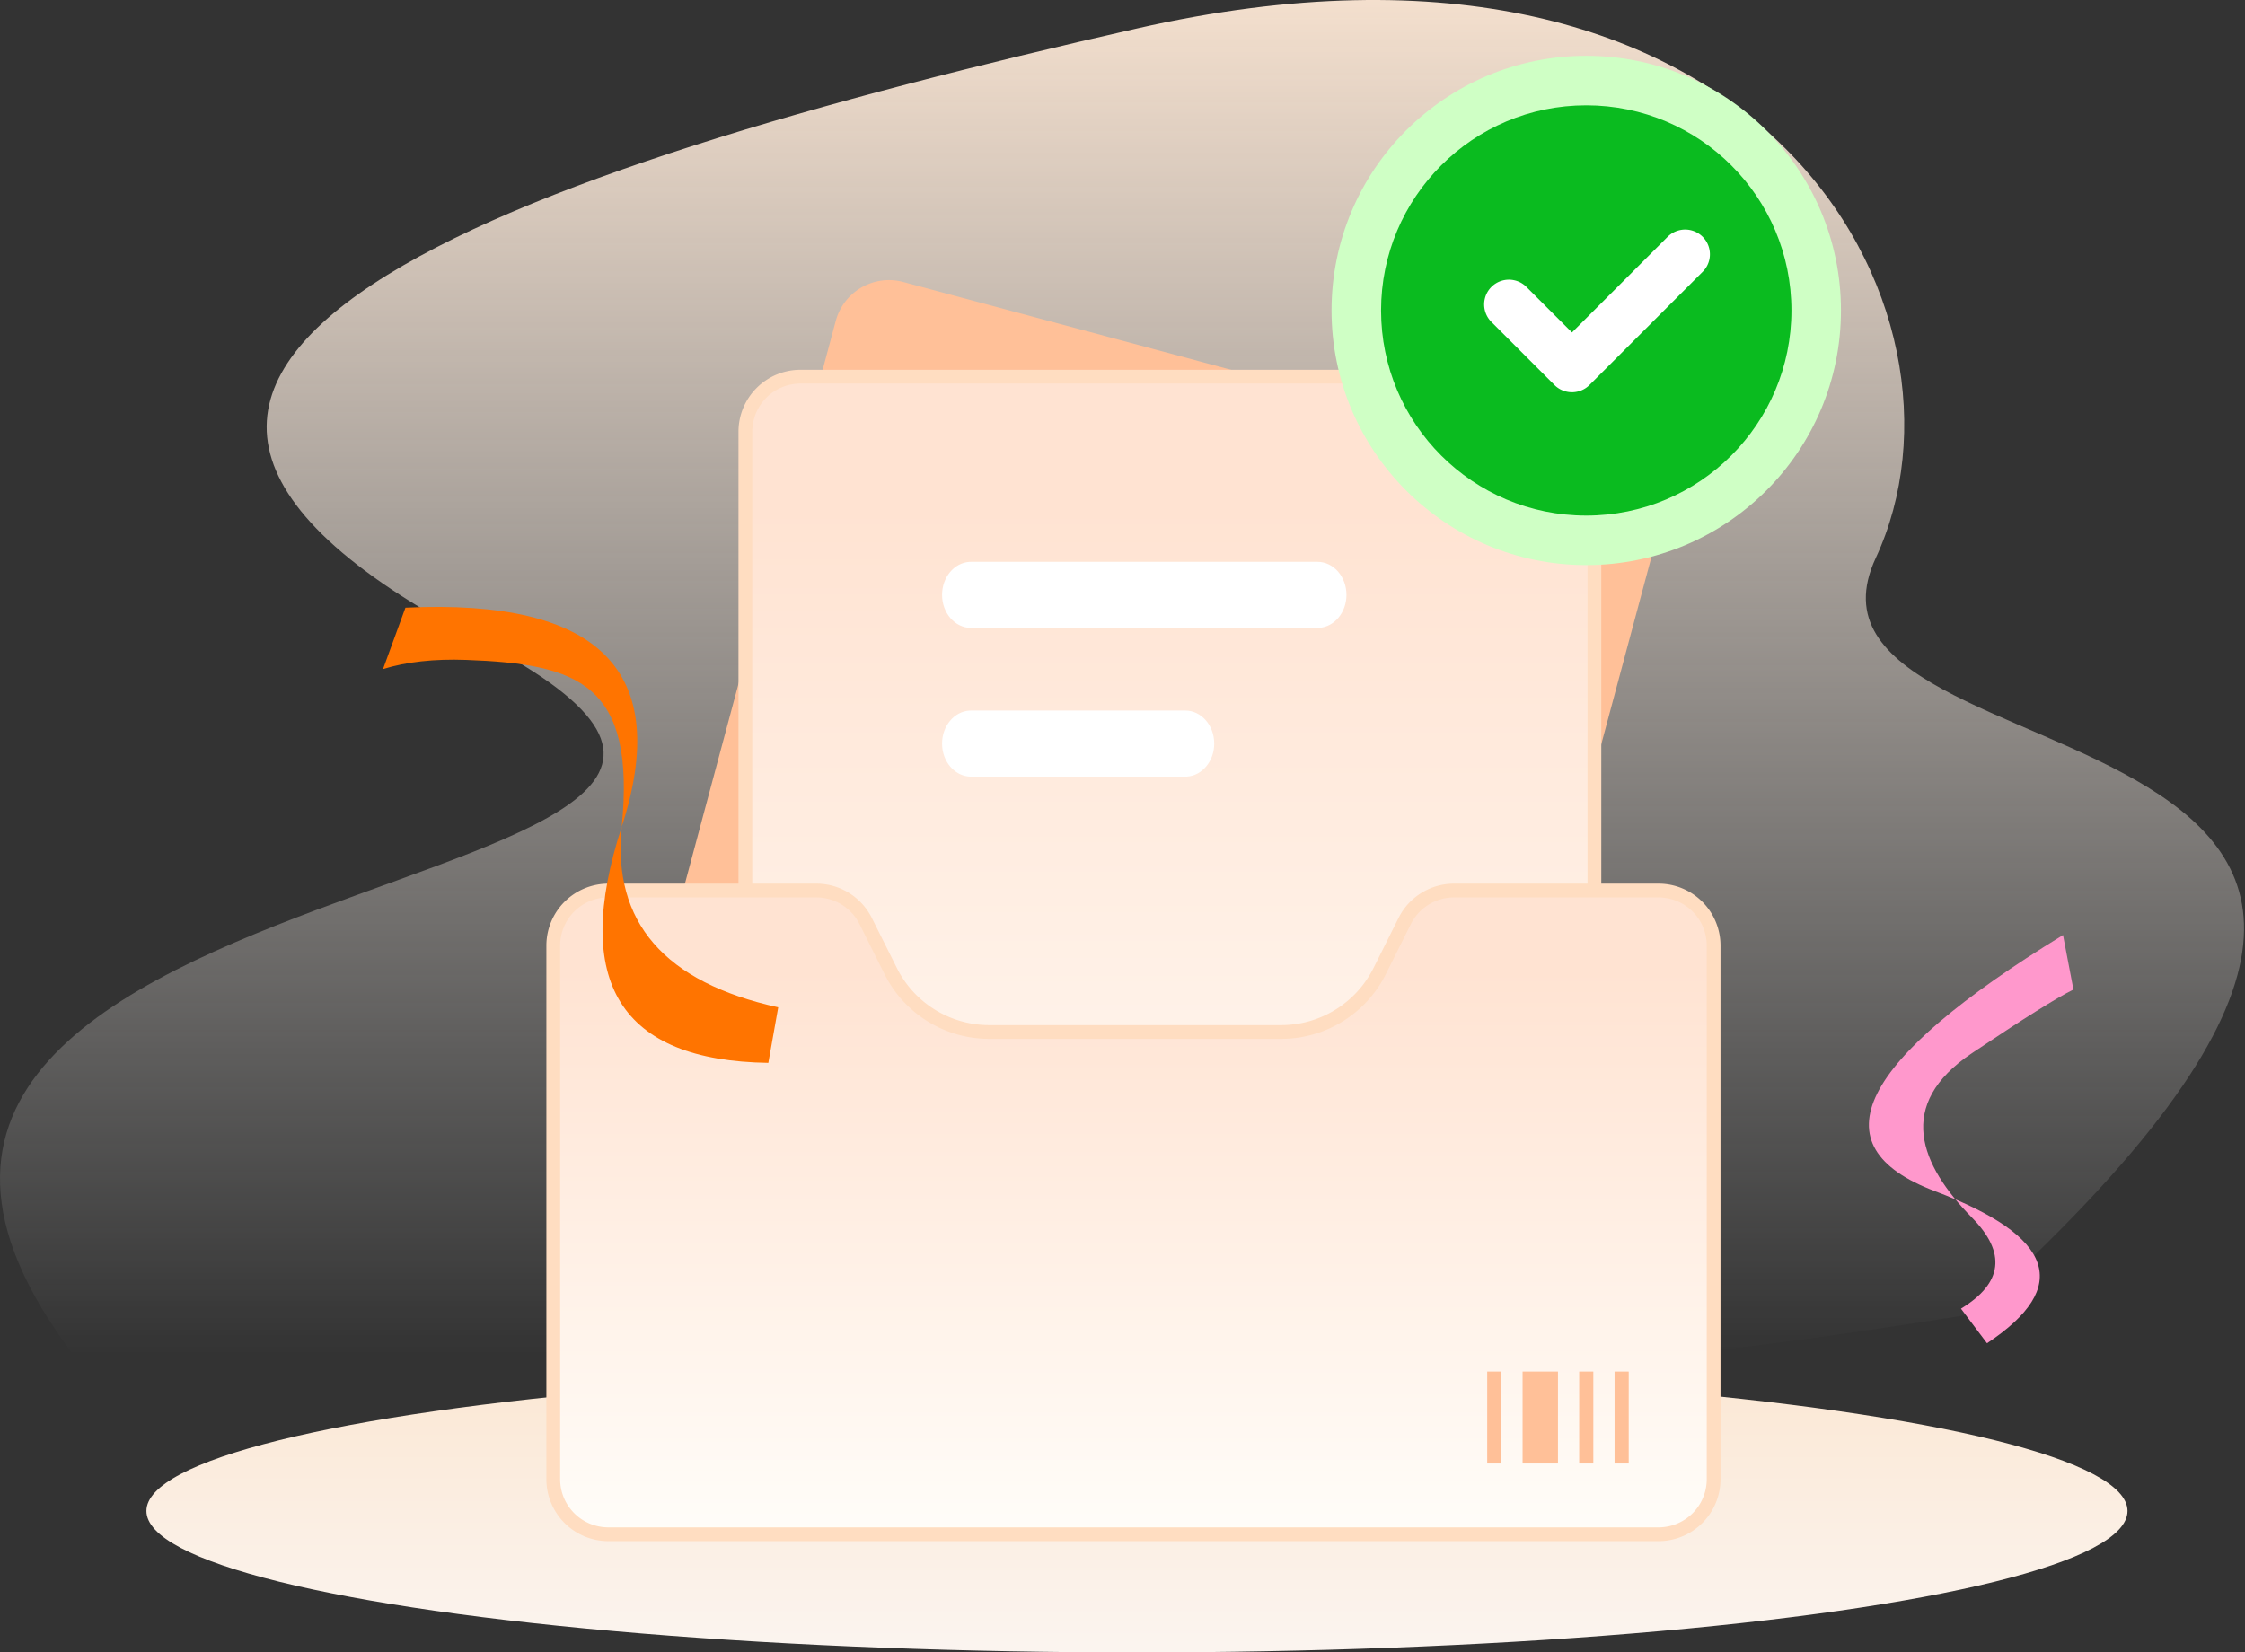 <svg xmlns="http://www.w3.org/2000/svg" xmlns:xlink="http://www.w3.org/1999/xlink" width="163" height="120"><rect width="100%" height="100%" fill="#333333" stroke="none"/><defs><linearGradient id="a" x1="50%" x2="50%" y1="0%" y2="99.391%"><stop offset="0%" stop-color="#FFEBD7"/><stop offset="100%" stop-color="#FFF8F3"/></linearGradient><linearGradient id="b" x1="50%" x2="50%" y1="2.11%" y2="94.785%"><stop offset="0%" stop-color="#FFE8D4"/><stop offset="100%" stop-color="#FFF" stop-opacity="0"/></linearGradient><linearGradient id="c" x1="56.99%" x2="56.99%" y1="100%" y2="12.624%"><stop offset="0%" stop-color="#FFFDF9"/><stop offset="100%" stop-color="#FFE3D2"/></linearGradient><linearGradient id="e" x1="56.99%" x2="56.99%" y1="100%" y2="12.624%"><stop offset="0%" stop-color="#FFFDF9"/><stop offset="100%" stop-color="#FFE3D2"/></linearGradient><path id="d" d="M4 0h15.104a4 4 0 0 1 3.577 2.211l1.82 3.64a8 8 0 0 0 7.156 4.423h21.189a8 8 0 0 0 7.155-4.422l1.82-3.64A4 4 0 0 1 65.4 0h14.849a4 4 0 0 1 4 4v38.747a4 4 0 0 1-4 4H4a4 4 0 0 1-4-4V4a4 4 0 0 1 4-4Z"/></defs><g fill="none" fill-rule="evenodd"><ellipse cx="82.55" cy="109.726" fill="url(#a)" opacity=".981" rx="71.919" ry="10.274"/><path fill="url(#b)" d="M6.74 100.16C-26.026 60.764 73.39 66.575 34.766 46.502S36.924 12.427 82.55 2.068c45.625-10.36 61.919 20.666 53.64 38.457-8.278 17.791 58.67 8.322 6.939 54.918-54.949 8.885-104.847 7.171-136.39 4.717Z"/><path fill="#FFC098" d="m65.578 20.477 51.817 13.884a4 4 0 0 1 2.829 4.9l-17.342 64.717a4 4 0 0 1-4.899 2.829L46.167 92.922a4 4 0 0 1-2.829-4.899L60.68 23.305a4 4 0 0 1 4.9-2.828Z"/><path fill="url(#c)" stroke="#FFDDC1" d="M4 0h53.645a4 4 0 0 1 4 4v67.001a4 4 0 0 1-4 4H4a4 4 0 0 1-4-4V4a4 4 0 0 1 4-4Z" transform="translate(54.118 27.354)"/><path fill="#CBDFFF" d="M117.004 79.773 93.564 99.02V82.773a3 3 0 0 1 3-3h20.44Z"/><g transform="translate(96.678 4.052)"><circle cx="18.493" cy="18.493" r="18.493" fill="#CFFFC5"/><g transform="translate(3.596 3.596)"><circle cx="14.897" cy="14.897" r="14.897" fill="#0ABB1F"/><path fill="#FFF" fill-rule="nonzero" d="M20.808 9.548a1.798 1.798 0 0 1 2.615 2.466l-.073.076-8.219 8.22a1.798 1.798 0 0 1-2.466.072l-.077-.072L8.01 15.73a1.798 1.798 0 0 1 2.466-2.615l.077.073 3.307 3.307 6.948-6.948Z"/></g></g><path fill="#FFF" fill-rule="nonzero" d="M95.659 40.8c1.16 0 2.102 1.075 2.102 2.4 0 1.278-.875 2.323-1.979 2.396l-.123.004H70.502c-1.161 0-2.102-1.075-2.102-2.4 0-1.278.875-2.323 1.978-2.396l.124-.004h25.157ZM86.06 51.6c1.16 0 2.1 1.075 2.1 2.4 0 1.278-.874 2.323-1.977 2.396l-.124.004H70.501c-1.16 0-2.101-1.075-2.101-2.4 0-1.278.875-2.323 1.978-2.396l.123-.004H86.06Z"/><use xlink:href="#d" fill="url(#e)" stroke="#FFDDC1" transform="translate(40.17 64.67)"/><path fill="#FFC098" d="M107.98 99.601h1.027v6.678h-1.027Zm2.568 0h2.569v6.678h-2.569Zm4.11 0h1.027v6.678h-1.027Zm2.569 0h1.027v6.678h-1.027Z"/><path fill="#FF98CC" d="M149.786 67.904c-14.876 9.119-17.976 15.318-9.298 18.598 8.678 3.28 9.938 6.96 3.78 11.044l-1.89-2.512c3.042-1.856 3.308-4.059.799-6.609-3.764-3.825-5.594-8.196 0-11.946 3.73-2.5 6.184-4.04 7.366-4.618l-.757-3.957Z"/><path fill="#FF7400" d="M29.437 44.13c14.127-.67 19.362 4.634 15.703 15.91-3.658 11.277-.11 16.992 10.646 17.145l.717-4.032c-8.262-1.814-12.05-6.185-11.363-13.112 1.03-10.391-3.144-11.822-11.3-12.118-2.307-.083-4.317.138-6.03.665l1.627-4.459Z"/></g></svg>